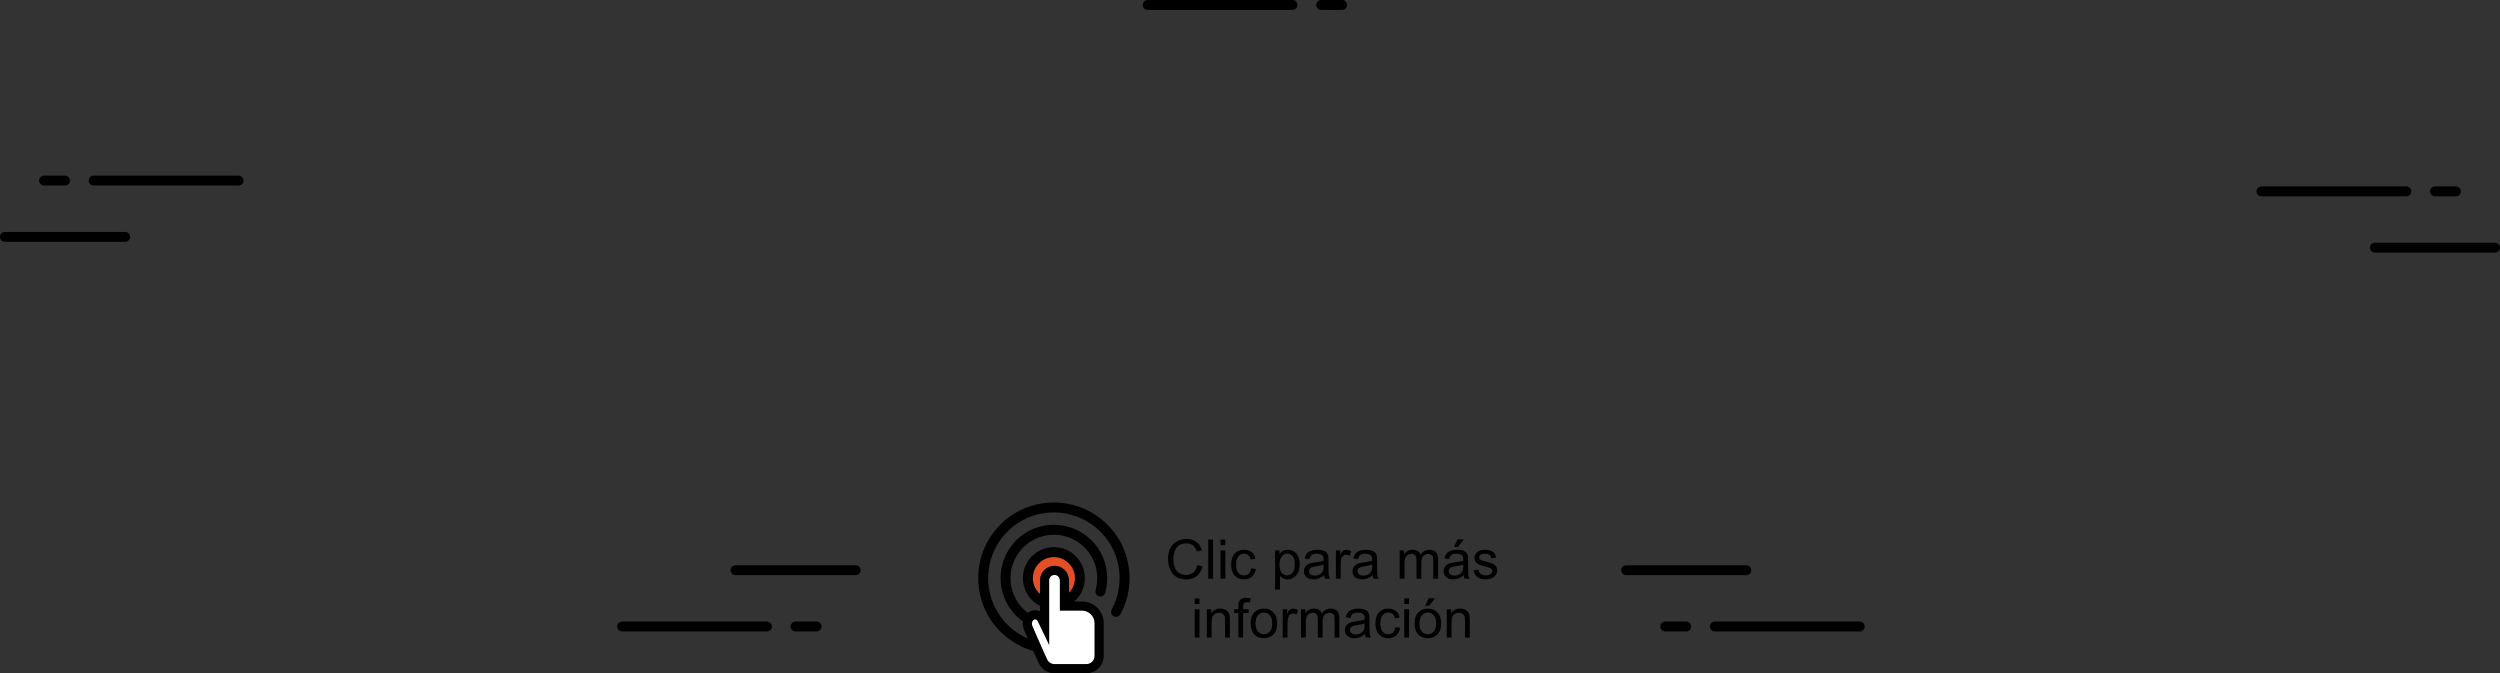 <!-- Generator: Adobe Illustrator 17.0.0, SVG Export Plug-In  -->
<svg version="1.1"
	 xmlns="http://www.w3.org/2000/svg" xmlns:xlink="http://www.w3.org/1999/xlink" xmlns:a="http://ns.adobe.com/AdobeSVGViewerExtensions/3.0/"
	 x="0px" y="0px" width="465.292px" height="125.31px" viewBox="0 0 465.292 125.31"
	 style="enable-background:new 0 0 465.292 125.31;" xml:space="preserve">
<rect x="0" y="0" width="465.292" height="125.31" fill="#333333" stroke="none"/>
<style type="text/css">
	.st0{fill:#E54F26;}
	.st1{fill:#FFFFFF;stroke:#000000;stroke-width:1.714;stroke-miterlimit:10;}
</style>
<defs>
</defs>
<g>
	<g>
		<path d="M44.395,34.528H17.441c-0.508,0-0.923-0.413-0.923-0.923c0-0.508,0.415-0.921,0.923-0.921h26.953
			c0.51,0,0.922,0.413,0.922,0.921C45.316,34.115,44.904,34.528,44.395,34.528z"/>
	</g>
	<g>
		<path d="M23.284,45.007H0.922C0.412,45.007,0,44.594,0,44.085c0-0.509,0.412-0.922,0.922-0.922h22.362
			c0.51,0,0.922,0.413,0.922,0.922C24.206,44.594,23.794,45.007,23.284,45.007z"/>
	</g>
	<g>
		<path d="M12.102,34.528h-3.9c-0.511,0-0.923-0.413-0.923-0.923c0-0.508,0.412-0.921,0.923-0.921h3.9
			c0.509,0,0.922,0.413,0.922,0.921C13.024,34.115,12.611,34.528,12.102,34.528z"/>
	</g>
</g>
<g>
	<g>
		<path d="M420.897,36.54h26.952c0.51,0,0.924-0.413,0.924-0.923c0-0.508-0.414-0.921-0.924-0.921h-26.952
			c-0.51,0-0.923,0.413-0.923,0.921C419.975,36.127,420.388,36.54,420.897,36.54z"/>
	</g>
	<g>
		<path d="M442.008,47.019h22.361c0.51,0,0.923-0.413,0.923-0.922s-0.413-0.922-0.923-0.922h-22.361
			c-0.51,0-0.922,0.413-0.922,0.922S441.498,47.019,442.008,47.019z"/>
	</g>
	<g>
		<path d="M453.189,36.54h3.9c0.51,0,0.923-0.413,0.923-0.923c0-0.508-0.413-0.921-0.923-0.921h-3.9
			c-0.51,0-0.922,0.413-0.922,0.921C452.268,36.127,452.68,36.54,453.189,36.54z"/>
	</g>
</g>
<g>
	<g>
		<path d="M346.125,115.684h-26.952c-0.509,0-0.923,0.413-0.923,0.922c0,0.509,0.414,0.922,0.923,0.922h26.952
			c0.51,0,0.923-0.413,0.923-0.922C347.048,116.097,346.635,115.684,346.125,115.684z"/>
	</g>
	<g>
		<path d="M325.015,105.205h-22.362c-0.509,0-0.921,0.413-0.921,0.922c0,0.509,0.412,0.921,0.921,0.921h22.362
			c0.511,0,0.923-0.412,0.923-0.921C325.938,105.618,325.525,105.205,325.015,105.205z"/>
	</g>
	<g>
		<path d="M313.833,115.684h-3.899c-0.511,0-0.923,0.413-0.923,0.922c0,0.509,0.412,0.922,0.923,0.922h3.899
			c0.511,0,0.923-0.413,0.923-0.922C314.756,116.097,314.344,115.684,313.833,115.684z"/>
	</g>
</g>
<g>
	<g>
		<path d="M115.778,115.684h26.952c0.509,0,0.923,0.413,0.923,0.922c0,0.509-0.414,0.922-0.923,0.922h-26.952
			c-0.51,0-0.923-0.413-0.923-0.922C114.855,116.097,115.269,115.684,115.778,115.684z"/>
	</g>
	<g>
		<path d="M136.889,105.205h22.362c0.509,0,0.921,0.413,0.921,0.922c0,0.509-0.412,0.921-0.921,0.921h-22.362
			c-0.51,0-0.923-0.412-0.923-0.921C135.966,105.618,136.379,105.205,136.889,105.205z"/>
	</g>
	<g>
		<path d="M148.07,115.684h3.9c0.51,0,0.922,0.413,0.922,0.922c0,0.509-0.412,0.922-0.922,0.922h-3.9
			c-0.51,0-0.922-0.413-0.922-0.922C147.148,116.097,147.561,115.684,148.07,115.684z"/>
	</g>
</g>
<g>
	<g>
		<path d="M213.6,1.844h26.952c0.509,0,0.921-0.414,0.921-0.922c0-0.51-0.412-0.922-0.921-0.922H213.6
			c-0.51,0-0.923,0.412-0.923,0.922C212.677,1.43,213.09,1.844,213.6,1.844z"/>
	</g>
	<g>
		<path d="M245.892,1.844h3.899c0.511,0,0.923-0.414,0.923-0.922c0-0.51-0.412-0.922-0.923-0.922h-3.899
			c-0.51,0-0.923,0.412-0.923,0.922C244.969,1.43,245.382,1.844,245.892,1.844z"/>
	</g>
</g>
<g id="XMLID_1_">
	<g>
		<path d="M222.859,105.157l0.964,0.243c-0.202,0.792-0.565,1.396-1.09,1.811c-0.525,0.415-1.166,0.623-1.925,0.623
			c-0.784,0-1.423-0.159-1.914-0.479c-0.491-0.319-0.866-0.781-1.122-1.388c-0.257-0.605-0.385-1.256-0.385-1.951
			c0-0.759,0.145-1.42,0.435-1.984c0.289-0.564,0.701-0.993,1.236-1.286c0.534-0.293,1.123-0.439,1.766-0.439
			c0.728,0,1.341,0.186,1.837,0.557c0.497,0.37,0.843,0.892,1.038,1.563l-0.948,0.224c-0.169-0.529-0.414-0.915-0.735-1.157
			c-0.321-0.241-0.725-0.362-1.212-0.362c-0.56,0-1.027,0.135-1.402,0.402c-0.376,0.269-0.64,0.628-0.792,1.08
			s-0.229,0.918-0.229,1.398c0,0.619,0.09,1.159,0.271,1.621s0.461,0.807,0.842,1.035s0.793,0.343,1.236,0.343
			c0.539,0,0.996-0.155,1.37-0.467S222.728,105.77,222.859,105.157z"/>
		<path d="M224.876,107.71v-7.28h0.894v7.28H224.876z"/>
		<path d="M227.161,101.458v-1.028h0.894v1.028H227.161z M227.161,107.71v-5.273h0.894v5.273H227.161z"/>
		<path d="M232.856,105.778l0.88,0.114c-0.097,0.605-0.343,1.08-0.738,1.423s-0.881,0.514-1.457,0.514
			c-0.722,0-1.302-0.235-1.74-0.708c-0.439-0.472-0.658-1.147-0.658-2.028c0-0.569,0.094-1.067,0.283-1.494
			c0.188-0.428,0.476-0.748,0.861-0.961c0.386-0.214,0.805-0.32,1.259-0.32c0.572,0,1.041,0.145,1.405,0.435
			c0.364,0.289,0.598,0.7,0.7,1.233l-0.869,0.134c-0.083-0.354-0.229-0.62-0.439-0.799s-0.464-0.269-0.762-0.269
			c-0.45,0-0.816,0.161-1.098,0.484s-0.422,0.833-0.422,1.532c0,0.708,0.136,1.223,0.407,1.544c0.271,0.321,0.625,0.481,1.063,0.481
			c0.351,0,0.644-0.107,0.879-0.322C232.645,106.557,232.794,106.226,232.856,105.778z"/>
		<path d="M237.325,109.731v-7.295h0.814v0.685c0.192-0.268,0.409-0.469,0.651-0.603c0.241-0.135,0.534-0.201,0.879-0.201
			c0.45,0,0.847,0.115,1.191,0.348c0.345,0.231,0.604,0.559,0.779,0.98c0.176,0.422,0.264,0.885,0.264,1.388
			c0,0.54-0.097,1.025-0.291,1.458c-0.193,0.432-0.475,0.763-0.844,0.993c-0.369,0.229-0.757,0.345-1.164,0.345
			c-0.299,0-0.565-0.063-0.803-0.188c-0.236-0.126-0.431-0.285-0.583-0.477v2.567H237.325z M238.135,105.103
			c0,0.679,0.138,1.181,0.412,1.505c0.275,0.324,0.607,0.486,0.999,0.486c0.396,0,0.737-0.168,1.021-0.504
			c0.282-0.336,0.424-0.856,0.424-1.562c0-0.672-0.138-1.175-0.414-1.51c-0.276-0.334-0.607-0.501-0.991-0.501
			c-0.381,0-0.718,0.178-1.011,0.533C238.281,103.907,238.135,104.424,238.135,105.103z"/>
		<path d="M246.423,107.06c-0.331,0.281-0.649,0.479-0.955,0.596c-0.307,0.116-0.636,0.174-0.986,0.174
			c-0.579,0-1.024-0.142-1.336-0.425c-0.311-0.283-0.467-0.645-0.467-1.085c0-0.258,0.059-0.494,0.177-0.707
			c0.117-0.214,0.271-0.386,0.462-0.515s0.404-0.227,0.643-0.293c0.176-0.046,0.44-0.091,0.795-0.134
			c0.722-0.086,1.253-0.188,1.594-0.308c0.004-0.123,0.005-0.2,0.005-0.233c0-0.364-0.084-0.621-0.253-0.771
			c-0.229-0.201-0.568-0.303-1.019-0.303c-0.42,0-0.73,0.074-0.931,0.222c-0.2,0.146-0.349,0.407-0.444,0.781l-0.874-0.119
			c0.079-0.374,0.21-0.676,0.393-0.906c0.182-0.229,0.445-0.407,0.789-0.531c0.345-0.124,0.743-0.186,1.197-0.186
			c0.45,0,0.815,0.053,1.097,0.158c0.282,0.106,0.489,0.239,0.621,0.4c0.133,0.16,0.226,0.363,0.278,0.608
			c0.029,0.152,0.045,0.427,0.045,0.824v1.191c0,0.831,0.019,1.356,0.057,1.577c0.038,0.22,0.113,0.431,0.227,0.633h-0.934
			C246.51,107.524,246.45,107.308,246.423,107.06z M246.349,105.063c-0.324,0.132-0.811,0.245-1.46,0.337
			c-0.367,0.054-0.627,0.113-0.779,0.179c-0.152,0.066-0.271,0.164-0.353,0.291c-0.083,0.128-0.124,0.269-0.124,0.425
			c0,0.238,0.09,0.437,0.271,0.596s0.444,0.238,0.792,0.238c0.344,0,0.65-0.075,0.919-0.226c0.268-0.151,0.465-0.357,0.591-0.618
			c0.096-0.202,0.144-0.5,0.144-0.895V105.063z"/>
		<path d="M248.628,107.71v-5.273h0.805v0.799c0.205-0.374,0.395-0.62,0.568-0.739s0.365-0.179,0.574-0.179
			c0.301,0,0.607,0.096,0.918,0.288l-0.308,0.829c-0.219-0.129-0.437-0.194-0.655-0.194c-0.195,0-0.371,0.06-0.526,0.177
			s-0.267,0.28-0.333,0.489c-0.1,0.317-0.148,0.665-0.148,1.043v2.761H248.628z"/>
		<path d="M255.466,107.06c-0.331,0.281-0.649,0.479-0.955,0.596c-0.307,0.116-0.636,0.174-0.986,0.174
			c-0.579,0-1.024-0.142-1.336-0.425c-0.311-0.283-0.467-0.645-0.467-1.085c0-0.258,0.059-0.494,0.177-0.707
			c0.117-0.214,0.271-0.386,0.462-0.515s0.404-0.227,0.643-0.293c0.176-0.046,0.44-0.091,0.795-0.134
			c0.722-0.086,1.253-0.188,1.594-0.308c0.004-0.123,0.005-0.2,0.005-0.233c0-0.364-0.084-0.621-0.253-0.771
			c-0.229-0.201-0.568-0.303-1.019-0.303c-0.42,0-0.73,0.074-0.931,0.222c-0.2,0.146-0.349,0.407-0.444,0.781l-0.874-0.119
			c0.079-0.374,0.21-0.676,0.393-0.906c0.182-0.229,0.445-0.407,0.789-0.531c0.345-0.124,0.743-0.186,1.197-0.186
			c0.45,0,0.815,0.053,1.097,0.158c0.282,0.106,0.489,0.239,0.621,0.4c0.133,0.16,0.226,0.363,0.278,0.608
			c0.029,0.152,0.045,0.427,0.045,0.824v1.191c0,0.831,0.019,1.356,0.057,1.577c0.038,0.22,0.113,0.431,0.227,0.633h-0.934
			C255.553,107.524,255.493,107.308,255.466,107.06z M255.392,105.063c-0.324,0.132-0.811,0.245-1.46,0.337
			c-0.367,0.054-0.627,0.113-0.779,0.179c-0.152,0.066-0.271,0.164-0.353,0.291c-0.083,0.128-0.124,0.269-0.124,0.425
			c0,0.238,0.09,0.437,0.271,0.596s0.444,0.238,0.792,0.238c0.344,0,0.65-0.075,0.919-0.226c0.268-0.151,0.465-0.357,0.591-0.618
			c0.096-0.202,0.144-0.5,0.144-0.895V105.063z"/>
		<path d="M260.506,107.71v-5.273h0.8v0.739c0.166-0.258,0.386-0.466,0.661-0.623c0.274-0.157,0.587-0.235,0.938-0.235
			c0.391,0,0.711,0.081,0.961,0.243c0.249,0.162,0.426,0.389,0.528,0.68c0.417-0.615,0.96-0.923,1.629-0.923
			c0.523,0,0.926,0.145,1.207,0.435c0.281,0.289,0.422,0.735,0.422,1.338v3.62h-0.889v-3.322c0-0.357-0.029-0.615-0.087-0.772
			c-0.059-0.157-0.163-0.283-0.315-0.38c-0.152-0.096-0.331-0.144-0.536-0.144c-0.371,0-0.679,0.123-0.924,0.37
			c-0.245,0.246-0.368,0.642-0.368,1.184v3.064h-0.894v-3.427c0-0.397-0.072-0.695-0.219-0.894
			c-0.146-0.198-0.384-0.298-0.715-0.298c-0.251,0-0.484,0.066-0.697,0.198c-0.214,0.133-0.368,0.326-0.465,0.581
			c-0.096,0.255-0.144,0.623-0.144,1.103v2.736H260.506z"/>
		<path d="M272.419,107.06c-0.331,0.281-0.649,0.479-0.955,0.596c-0.307,0.116-0.636,0.174-0.986,0.174
			c-0.579,0-1.024-0.142-1.336-0.425c-0.311-0.283-0.467-0.645-0.467-1.085c0-0.258,0.059-0.494,0.177-0.707
			c0.117-0.214,0.271-0.386,0.462-0.515s0.404-0.227,0.643-0.293c0.176-0.046,0.44-0.091,0.795-0.134
			c0.722-0.086,1.253-0.188,1.594-0.308c0.004-0.123,0.005-0.2,0.005-0.233c0-0.364-0.084-0.621-0.253-0.771
			c-0.229-0.201-0.568-0.303-1.019-0.303c-0.42,0-0.73,0.074-0.931,0.222c-0.2,0.146-0.349,0.407-0.444,0.781l-0.874-0.119
			c0.079-0.374,0.21-0.676,0.393-0.906c0.182-0.229,0.445-0.407,0.789-0.531c0.345-0.124,0.743-0.186,1.197-0.186
			c0.45,0,0.815,0.053,1.097,0.158c0.282,0.106,0.489,0.239,0.621,0.4c0.133,0.16,0.226,0.363,0.278,0.608
			c0.029,0.152,0.045,0.427,0.045,0.824v1.191c0,0.831,0.019,1.356,0.057,1.577c0.038,0.22,0.113,0.431,0.227,0.633h-0.934
			C272.506,107.524,272.446,107.308,272.419,107.06z M272.345,105.063c-0.324,0.132-0.811,0.245-1.46,0.337
			c-0.367,0.054-0.627,0.113-0.779,0.179c-0.152,0.066-0.271,0.164-0.353,0.291c-0.083,0.128-0.124,0.269-0.124,0.425
			c0,0.238,0.09,0.437,0.271,0.596s0.444,0.238,0.792,0.238c0.344,0,0.65-0.075,0.919-0.226c0.268-0.151,0.465-0.357,0.591-0.618
			c0.096-0.202,0.144-0.5,0.144-0.895V105.063z M270.606,101.78l0.661-1.39h1.172l-1.093,1.39H270.606z"/>
		<path d="M274.276,106.136l0.885-0.139c0.049,0.354,0.188,0.625,0.414,0.814c0.227,0.188,0.544,0.282,0.951,0.282
			c0.41,0,0.715-0.083,0.914-0.25c0.198-0.167,0.298-0.363,0.298-0.589c0-0.202-0.088-0.36-0.264-0.477
			c-0.122-0.079-0.427-0.181-0.913-0.303c-0.656-0.166-1.11-0.309-1.363-0.43c-0.254-0.121-0.445-0.288-0.576-0.502
			c-0.131-0.213-0.196-0.449-0.196-0.707c0-0.235,0.054-0.453,0.161-0.653s0.254-0.366,0.439-0.499
			c0.14-0.103,0.329-0.189,0.568-0.261c0.24-0.071,0.498-0.106,0.772-0.106c0.414,0,0.777,0.06,1.09,0.179
			c0.313,0.119,0.544,0.28,0.693,0.483c0.148,0.204,0.251,0.477,0.308,0.817l-0.874,0.119c-0.04-0.271-0.154-0.483-0.345-0.636
			s-0.46-0.229-0.808-0.229c-0.41,0-0.703,0.068-0.879,0.204c-0.175,0.136-0.263,0.294-0.263,0.477c0,0.116,0.036,0.22,0.109,0.313
			c0.072,0.097,0.187,0.176,0.342,0.238c0.09,0.033,0.354,0.109,0.79,0.229c0.632,0.169,1.073,0.308,1.323,0.415
			s0.446,0.264,0.589,0.469c0.142,0.206,0.213,0.461,0.213,0.765c0,0.299-0.087,0.579-0.261,0.842
			c-0.174,0.264-0.424,0.467-0.752,0.611c-0.328,0.144-0.698,0.216-1.112,0.216c-0.686,0-1.208-0.143-1.566-0.427
			C274.605,107.117,274.376,106.695,274.276,106.136z"/>
		<path d="M222.356,112.411v-1.028h0.894v1.028H222.356z M222.356,118.663v-5.273h0.894v5.273H222.356z"/>
		<path d="M224.61,118.663v-5.273h0.805v0.749c0.388-0.579,0.947-0.868,1.679-0.868c0.317,0,0.61,0.057,0.877,0.171
			c0.266,0.114,0.466,0.264,0.598,0.449c0.133,0.186,0.226,0.406,0.278,0.661c0.033,0.165,0.05,0.455,0.05,0.868v3.243h-0.894
			v-3.208c0-0.364-0.035-0.637-0.104-0.816c-0.069-0.181-0.193-0.325-0.37-0.433s-0.385-0.161-0.623-0.161
			c-0.381,0-0.71,0.121-0.986,0.362c-0.276,0.242-0.414,0.7-0.414,1.376v2.88H224.61z"/>
		<path d="M230.48,118.663v-4.578h-0.789v-0.695h0.789v-0.562c0-0.354,0.031-0.617,0.095-0.79c0.086-0.231,0.237-0.419,0.454-0.563
			c0.217-0.144,0.521-0.216,0.911-0.216c0.252,0,0.53,0.03,0.834,0.09l-0.134,0.779c-0.186-0.033-0.36-0.05-0.526-0.05
			c-0.271,0-0.464,0.059-0.576,0.174c-0.112,0.116-0.169,0.333-0.169,0.65v0.487h1.028v0.695h-1.028v4.578H230.48z"/>
		<path d="M232.76,116.026c0-0.977,0.271-1.7,0.814-2.17c0.453-0.391,1.006-0.586,1.658-0.586c0.726,0,1.317,0.237,1.778,0.712
			c0.46,0.476,0.689,1.132,0.689,1.97c0,0.679-0.102,1.212-0.305,1.601c-0.204,0.39-0.5,0.691-0.89,0.907
			c-0.389,0.215-0.813,0.322-1.273,0.322c-0.738,0-1.335-0.236-1.79-0.71S232.76,116.917,232.76,116.026z M233.679,116.026
			c0,0.675,0.146,1.181,0.441,1.517s0.666,0.504,1.112,0.504c0.443,0,0.813-0.168,1.107-0.506s0.442-0.853,0.442-1.545
			c0-0.652-0.148-1.146-0.444-1.482c-0.297-0.336-0.665-0.504-1.105-0.504c-0.446,0-0.817,0.167-1.112,0.502
			C233.825,114.846,233.679,115.351,233.679,116.026z"/>
		<path d="M238.738,118.663v-5.273h0.805v0.799c0.205-0.374,0.395-0.62,0.568-0.739s0.365-0.179,0.574-0.179
			c0.301,0,0.607,0.096,0.918,0.288l-0.308,0.829c-0.219-0.129-0.437-0.194-0.655-0.194c-0.195,0-0.371,0.06-0.526,0.177
			s-0.267,0.28-0.333,0.489c-0.1,0.317-0.148,0.665-0.148,1.043v2.761H238.738z"/>
		<path d="M242.135,118.663v-5.273h0.8v0.739c0.166-0.258,0.386-0.466,0.661-0.623c0.274-0.157,0.587-0.235,0.938-0.235
			c0.391,0,0.711,0.081,0.961,0.243c0.249,0.162,0.426,0.389,0.528,0.68c0.417-0.615,0.96-0.923,1.629-0.923
			c0.523,0,0.926,0.145,1.207,0.435c0.281,0.289,0.422,0.735,0.422,1.338v3.62h-0.889v-3.322c0-0.357-0.029-0.615-0.087-0.772
			c-0.059-0.157-0.163-0.283-0.315-0.38c-0.152-0.096-0.331-0.144-0.536-0.144c-0.371,0-0.679,0.123-0.924,0.37
			c-0.245,0.246-0.368,0.642-0.368,1.184v3.064h-0.894v-3.427c0-0.397-0.072-0.695-0.219-0.894
			c-0.146-0.198-0.384-0.298-0.715-0.298c-0.251,0-0.484,0.066-0.697,0.198c-0.214,0.133-0.368,0.326-0.465,0.581
			c-0.096,0.255-0.144,0.623-0.144,1.103v2.736H242.135z"/>
		<path d="M254.048,118.013c-0.331,0.281-0.649,0.479-0.955,0.596c-0.307,0.116-0.636,0.174-0.986,0.174
			c-0.579,0-1.024-0.142-1.336-0.425c-0.311-0.283-0.467-0.645-0.467-1.085c0-0.258,0.059-0.494,0.177-0.707
			c0.117-0.214,0.271-0.386,0.462-0.515s0.404-0.227,0.643-0.293c0.176-0.046,0.44-0.091,0.795-0.134
			c0.722-0.086,1.253-0.188,1.594-0.308c0.004-0.123,0.005-0.2,0.005-0.233c0-0.364-0.084-0.621-0.253-0.771
			c-0.229-0.201-0.568-0.303-1.019-0.303c-0.42,0-0.73,0.074-0.931,0.222c-0.2,0.146-0.349,0.407-0.444,0.781l-0.874-0.119
			c0.079-0.374,0.21-0.676,0.393-0.906c0.182-0.229,0.445-0.407,0.789-0.531c0.345-0.124,0.743-0.186,1.197-0.186
			c0.45,0,0.815,0.053,1.097,0.158c0.282,0.106,0.489,0.239,0.621,0.4c0.133,0.16,0.226,0.363,0.278,0.608
			c0.029,0.152,0.045,0.427,0.045,0.824v1.191c0,0.831,0.019,1.356,0.057,1.577c0.038,0.22,0.113,0.431,0.227,0.633h-0.934
			C254.135,118.478,254.075,118.261,254.048,118.013z M253.974,116.017c-0.324,0.132-0.811,0.245-1.46,0.337
			c-0.367,0.054-0.627,0.113-0.779,0.179c-0.152,0.066-0.271,0.164-0.353,0.291c-0.083,0.128-0.124,0.269-0.124,0.425
			c0,0.238,0.09,0.437,0.271,0.596s0.444,0.238,0.792,0.238c0.344,0,0.65-0.075,0.919-0.226c0.268-0.151,0.465-0.357,0.591-0.618
			c0.096-0.202,0.144-0.5,0.144-0.895V116.017z"/>
		<path d="M259.704,116.731l0.88,0.114c-0.097,0.605-0.343,1.08-0.738,1.423s-0.881,0.514-1.457,0.514
			c-0.722,0-1.302-0.235-1.74-0.708c-0.439-0.472-0.658-1.147-0.658-2.028c0-0.569,0.094-1.067,0.283-1.494
			c0.188-0.428,0.476-0.748,0.861-0.961c0.386-0.214,0.805-0.32,1.259-0.32c0.572,0,1.041,0.145,1.405,0.435
			c0.364,0.289,0.598,0.7,0.7,1.233l-0.869,0.134c-0.083-0.354-0.229-0.62-0.439-0.799s-0.464-0.269-0.762-0.269
			c-0.45,0-0.816,0.161-1.098,0.484s-0.422,0.833-0.422,1.532c0,0.708,0.136,1.223,0.407,1.544c0.271,0.321,0.625,0.481,1.063,0.481
			c0.351,0,0.644-0.107,0.879-0.322C259.492,117.51,259.642,117.179,259.704,116.731z"/>
		<path d="M261.354,112.411v-1.028h0.894v1.028H261.354z M261.354,118.663v-5.273h0.894v5.273H261.354z"/>
		<path d="M263.275,116.026c0-0.977,0.271-1.7,0.814-2.17c0.453-0.391,1.006-0.586,1.658-0.586c0.726,0,1.317,0.237,1.778,0.712
			c0.46,0.476,0.689,1.132,0.689,1.97c0,0.679-0.102,1.212-0.305,1.601c-0.204,0.39-0.5,0.691-0.89,0.907
			c-0.389,0.215-0.813,0.322-1.273,0.322c-0.738,0-1.335-0.236-1.79-0.71S263.275,116.917,263.275,116.026z M264.194,116.026
			c0,0.675,0.146,1.181,0.441,1.517s0.666,0.504,1.112,0.504c0.443,0,0.813-0.168,1.107-0.506s0.442-0.853,0.442-1.545
			c0-0.652-0.148-1.146-0.444-1.482c-0.297-0.336-0.665-0.504-1.105-0.504c-0.446,0-0.817,0.167-1.112,0.502
			C264.341,114.846,264.194,115.351,264.194,116.026z M265.252,112.733l0.66-1.39h1.172l-1.093,1.39H265.252z"/>
		<path d="M269.264,118.663v-5.273h0.805v0.749c0.388-0.579,0.947-0.868,1.679-0.868c0.317,0,0.61,0.057,0.877,0.171
			c0.266,0.114,0.466,0.264,0.598,0.449c0.133,0.186,0.226,0.406,0.278,0.661c0.033,0.165,0.05,0.455,0.05,0.868v3.243h-0.894
			v-3.208c0-0.364-0.035-0.637-0.104-0.816c-0.069-0.181-0.193-0.325-0.37-0.433s-0.385-0.161-0.623-0.161
			c-0.381,0-0.71,0.121-0.986,0.362c-0.276,0.242-0.414,0.7-0.414,1.376v2.88H269.264z"/>
	</g>
	<g id="XMLID_2_">
		<path id="XMLID_9_" d="M196.141,121.685c-3.165,0-6.277-1.087-8.758-3.058c-6.079-4.83-7.096-13.707-2.266-19.787
			c2.688-3.383,6.709-5.323,11.031-5.323c3.165,0,6.275,1.086,8.757,3.058c2.946,2.339,4.804,5.686,5.233,9.423
			c0.201,1.78,0.073,3.548-0.385,5.256c-0.284,1.065-0.7,2.098-1.229,3.068c-0.245,0.449-0.807,0.614-1.255,0.37
			c-0.448-0.245-0.612-0.808-0.368-1.255c0.46-0.844,0.819-1.739,1.066-2.663c0.397-1.48,0.509-3.018,0.332-4.565
			c-0.371-3.246-1.984-6.153-4.545-8.188c-2.156-1.713-4.857-2.655-7.607-2.655c-3.754,0-7.247,1.686-9.582,4.623
			c-4.196,5.284-3.314,12.994,1.968,17.191c2.157,1.713,4.857,2.656,7.608,2.656c0.51,0,0.926,0.414,0.926,0.924
			C197.066,121.269,196.652,121.685,196.141,121.685L196.141,121.685z"/>
		<path id="XMLID_8_" d="M196.141,117.523c-2.23,0-4.42-0.764-6.169-2.154c-4.285-3.402-5.002-9.658-1.598-13.942
			c1.895-2.384,4.728-3.751,7.774-3.751c2.23,0,4.422,0.766,6.171,2.154c2.074,1.648,3.384,4.008,3.686,6.641
			c0.149,1.316,0.042,2.623-0.32,3.883c-0.141,0.49-0.655,0.772-1.144,0.631c-0.491-0.143-0.774-0.654-0.634-1.145
			c0.295-1.022,0.382-2.086,0.259-3.158c-0.245-2.143-1.31-4.062-2.999-5.404c-1.423-1.13-3.206-1.753-5.02-1.753
			c-2.48,0-4.784,1.114-6.328,3.053c-2.769,3.487-2.187,8.576,1.302,11.347c1.422,1.129,3.205,1.753,5.02,1.753
			c0.512,0,0.926,0.414,0.926,0.924C197.066,117.109,196.652,117.523,196.141,117.523L196.141,117.523z"/>
		<path id="XMLID_7_" class="st0" d="M200.985,107.6c0,2.674-2.167,4.841-4.842,4.841c-2.673,0-4.84-2.169-4.84-4.841
			c0-2.672,2.168-4.839,4.84-4.839C198.818,102.761,200.985,104.928,200.985,107.6L200.985,107.6z"/>
		<path id="XMLID_4_" d="M196.141,113.364c-1.294,0-2.566-0.442-3.583-1.251c-2.489-1.978-2.903-5.611-0.928-8.1
			c1.101-1.385,2.747-2.179,4.518-2.179c1.295,0,2.567,0.444,3.583,1.253c2.488,1.977,2.904,5.61,0.927,8.098
			C199.558,112.57,197.912,113.364,196.141,113.364L196.141,113.364z M196.148,103.684c-1.203,0-2.322,0.539-3.071,1.48
			c-1.341,1.689-1.061,4.159,0.633,5.502c0.7,0.557,1.54,0.85,2.433,0.85c1.203,0,2.32-0.539,3.068-1.48
			c1.345-1.689,1.063-4.159-0.63-5.502C197.881,103.979,197.04,103.684,196.148,103.684L196.148,103.684z"/>
		<path id="XMLID_3_" class="st1" d="M202.19,124.453c1.311,0,2.376-1.063,2.376-2.375v-6.073c0-1.771-1.436-3.206-3.207-3.206
			l-3.247-0.006v-4.749c0-1.002-0.778-1.854-1.78-1.892c-1.051-0.036-1.916,0.804-1.916,1.848v8.297l-0.485-1.012
			c-0.265-0.552-0.764-0.863-1.278-0.863c-0.236,0-0.475,0.067-0.697,0.205c-0.705,0.441-0.965,1.451-0.577,2.257
			c0,0,1.599,3.745,2.741,6.197c0.391,0.837,1.229,1.372,2.152,1.372H202.19L202.19,124.453z"/>
	</g>
</g>
</svg>